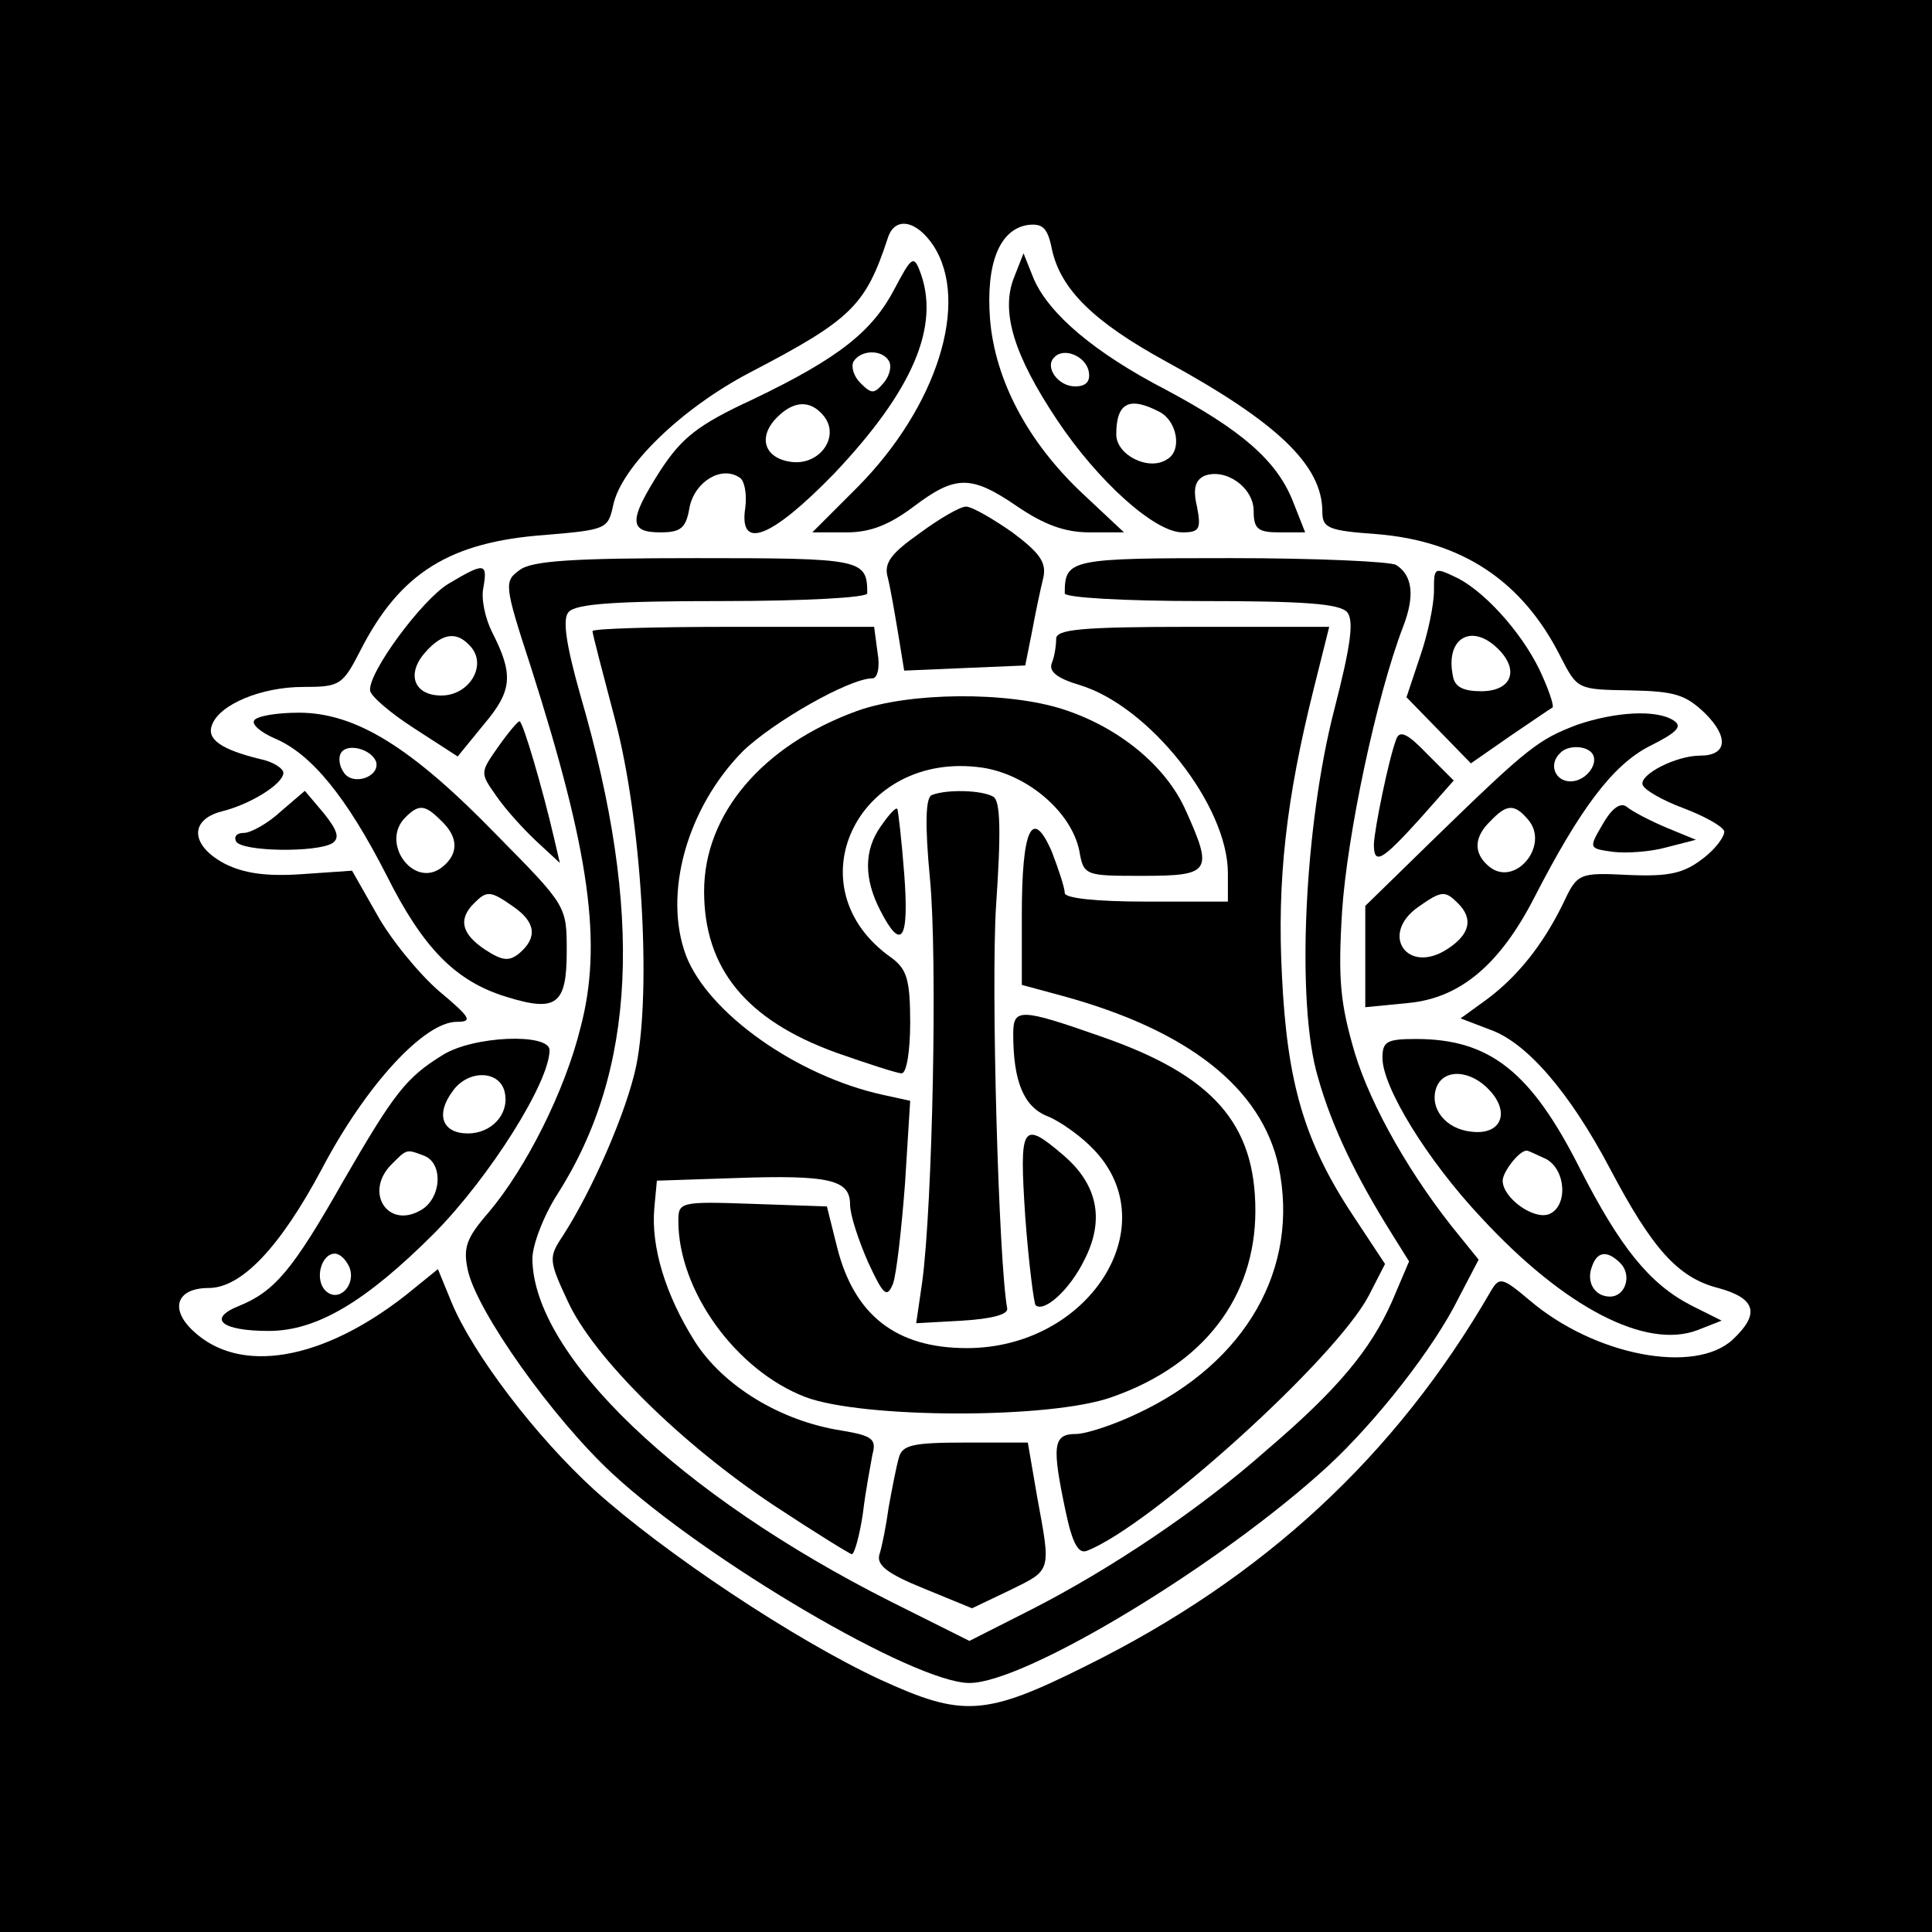 <?xml version="1.0" standalone="no"?>
<!DOCTYPE svg PUBLIC "-//W3C//DTD SVG 20010904//EN"
 "http://www.w3.org/TR/2001/REC-SVG-20010904/DTD/svg10.dtd">
<svg version="1.0" xmlns="http://www.w3.org/2000/svg"
 width="225pt" height="225pt" viewBox="0 0 225 225"
 preserveAspectRatio="xMidYMid meet">

<g transform="translate(0,225) scale(0.1,-0.1)"
fill="#000000" stroke="none">
<path d="M0 1125 l0 -1125 1125 0 1125 0 0 1125 0 1125 -1125 0 -1125 0 0
-1125z m1087 839 c43 -66 4 -188 -88 -281 l-53 -53 40 0 c28 0 50 9 78 30 49
37 67 37 121 0 31 -21 55 -30 84 -30 l40 0 -48 45 c-64 60 -102 132 -108 203
-5 65 11 105 44 110 17 2 23 -3 28 -28 10 -47 49 -85 133 -131 130 -71 182
-121 182 -175 0 -19 7 -22 63 -26 100 -8 170 -55 214 -142 20 -39 20 -39 81
-40 53 -1 65 -5 88 -27 28 -28 25 -49 -6 -49 -28 0 -71 -22 -67 -34 2 -6 23
-18 47 -27 24 -9 46 -21 48 -27 1 -5 -9 -20 -25 -32 -22 -17 -39 -21 -86 -19
-59 3 -60 2 -77 -34 -23 -47 -53 -85 -90 -112 l-29 -21 34 -13 c43 -15 93 -73
140 -162 49 -93 79 -127 126 -139 44 -12 49 -30 17 -60 -44 -41 -161 -19 -237
46 -32 27 -35 27 -45 10 -111 -192 -265 -334 -471 -436 -118 -59 -144 -60
-240 -16 -99 46 -251 147 -333 221 -68 62 -141 158 -166 218 l-16 39 -37 -30
c-98 -77 -194 -93 -248 -42 -28 26 -19 50 18 50 38 0 83 47 132 139 51 97 119
171 157 171 19 0 16 5 -21 36 -23 20 -56 60 -72 89 l-29 51 -58 -4 c-42 -3
-68 1 -90 12 -40 21 -42 51 -4 61 33 8 72 32 72 45 0 5 -12 13 -27 16 -45 11
-63 23 -56 40 9 24 58 44 106 44 43 0 46 2 67 43 46 90 104 126 215 134 71 6
73 7 79 34 9 45 79 113 159 155 119 62 135 78 161 157 8 25 33 21 53 -9z"/>
<path d="M1042 1914 c-26 -50 -65 -81 -165 -129 -65 -30 -83 -45 -108 -83 -37
-58 -37 -72 0 -72 24 0 30 5 34 29 6 30 37 49 58 35 6 -3 9 -19 7 -35 -8 -51
30 -36 103 39 92 97 125 173 100 237 -7 18 -10 15 -29 -21z m-7 -84 c4 -6 1
-18 -6 -26 -11 -13 -14 -13 -27 0 -8 8 -11 19 -8 25 9 14 33 14 41 1z m-76
-64 c20 -24 -4 -58 -37 -54 -32 4 -40 29 -17 52 20 20 39 20 54 2z"/>
<path d="M1181 1927 c-16 -40 0 -91 50 -166 48 -72 114 -131 146 -131 20 0 22
4 17 30 -5 21 -2 31 9 36 25 9 57 -14 57 -41 0 -21 5 -25 30 -25 l30 0 -15 38
c-19 46 -59 81 -147 128 -83 43 -136 88 -154 129 l-12 30 -11 -28z m87 -110
c2 -11 -3 -17 -16 -17 -20 0 -36 23 -24 34 11 12 37 1 40 -17z m83 -47 c20
-11 26 -45 8 -55 -21 -14 -59 5 -59 29 0 37 15 45 51 26z"/>
<path d="M1071 1629 c-34 -24 -42 -35 -37 -52 3 -12 8 -41 12 -65 l7 -43 70 3
71 3 8 40 c4 22 10 50 13 62 4 18 -4 29 -36 53 -23 16 -47 30 -54 30 -7 0 -31
-14 -54 -31z"/>
<path d="M605 1586 c-18 -13 -18 -17 13 -112 69 -216 84 -323 58 -421 -18 -73
-63 -163 -107 -215 -26 -30 -30 -41 -24 -68 11 -48 98 -171 168 -236 109 -101
352 -244 416 -244 65 0 293 138 418 253 56 52 123 137 152 196 l23 44 -21 26
c-57 69 -104 152 -123 214 -17 58 -20 85 -15 166 6 89 40 250 71 331 14 36 11
60 -8 72 -6 4 -93 8 -192 8 -188 0 -194 -1 -194 -41 0 -5 69 -9 159 -9 120 0
161 -3 170 -13 8 -10 4 -39 -15 -113 -35 -135 -45 -343 -19 -429 16 -57 44
-115 86 -182 l20 -32 -20 -47 c-25 -56 -63 -102 -145 -172 -80 -71 -184 -140
-274 -186 l-73 -37 -92 46 c-246 124 -416 287 -417 399 0 16 13 50 29 75 92
144 101 327 27 581 -17 60 -21 89 -14 97 8 10 56 13 179 13 96 0 169 4 169 9
0 40 -6 41 -199 41 -144 0 -192 -3 -206 -14z"/>
<path d="M522 1570 c-31 -19 -93 -103 -91 -124 0 -6 23 -26 51 -44 l51 -33 31
38 c33 39 34 58 9 107 -8 16 -13 39 -10 52 5 29 1 29 -41 4z m27 -74 c18 -22
-3 -56 -35 -56 -32 0 -41 25 -19 50 21 24 38 25 54 6z"/>
<path d="M1670 1562 c0 -16 -7 -50 -16 -76 l-16 -48 37 -38 38 -39 46 32 c25
17 47 32 49 33 2 1 -3 17 -11 35 -19 45 -63 96 -98 115 -29 14 -29 14 -29 -14z
m75 -68 c25 -25 15 -49 -20 -49 -21 0 -31 5 -33 18 -9 44 22 62 53 31z"/>
<path d="M690 1515 c0 -3 12 -49 26 -102 31 -116 43 -314 25 -404 -11 -53 -51
-145 -86 -199 -16 -24 -16 -28 6 -75 30 -66 133 -167 240 -238 47 -31 89 -57
91 -57 3 0 9 21 13 48 3 26 9 56 11 68 5 18 0 22 -36 28 -71 11 -138 52 -171
104 -34 54 -51 110 -47 155 l3 32 90 3 c112 4 135 -2 135 -31 0 -12 10 -42 21
-67 18 -39 22 -42 29 -25 4 11 10 64 14 117 l6 96 -32 7 c-100 22 -203 95
-229 162 -27 72 1 172 66 238 35 34 124 85 151 85 6 0 9 13 6 30 l-4 30 -164
0 c-90 0 -164 -2 -164 -5z"/>
<path d="M1230 1506 c0 -8 -2 -21 -5 -28 -4 -10 6 -18 33 -26 81 -25 172 -140
172 -219 l0 -33 -95 0 c-59 0 -95 4 -95 10 0 6 -7 27 -15 48 -23 53 -35 27
-35 -74 l0 -81 48 -13 c146 -40 231 -107 251 -198 25 -119 -38 -229 -164 -288
-27 -13 -60 -24 -72 -24 -27 0 -28 -14 -12 -90 8 -38 15 -50 25 -46 74 29 289
223 328 297 l19 37 -37 56 c-57 86 -77 155 -83 279 -6 112 5 207 37 335 l18
72 -159 0 c-131 0 -159 -3 -159 -14z"/>
<path d="M998 1422 c-110 -40 -178 -120 -178 -210 0 -90 49 -150 154 -188 37
-13 71 -24 76 -24 6 0 10 27 10 59 0 50 -4 62 -21 75 -118 82 -40 243 105 222
53 -8 104 -52 113 -97 5 -29 7 -29 74 -29 79 0 82 5 50 76 -23 52 -78 97 -143
118 -65 21 -179 20 -240 -2z"/>
<path d="M296 1411 c-3 -5 8 -14 24 -21 43 -18 84 -69 130 -159 43 -86 81
-124 140 -142 58 -18 70 -9 70 53 0 53 0 53 -82 136 -99 102 -164 142 -230
142 -26 0 -49 -4 -52 -9z m142 -48 c5 -18 -28 -29 -38 -12 -5 7 -6 17 -3 22 7
12 35 5 41 -10z m76 -69 c20 -19 20 -38 2 -53 -33 -28 -74 27 -44 57 16 16 23
15 42 -4z m84 -100 c26 -18 28 -36 7 -54 -12 -10 -20 -9 -40 4 -27 18 -32 35
-13 54 15 15 19 15 46 -4z"/>
<path d="M1837 1406 c-45 -17 -57 -26 -164 -130 l-83 -81 0 -59 0 -59 51 5
c60 6 106 45 146 123 53 103 91 154 134 176 32 16 39 23 28 30 -20 13 -68 10
-112 -5z m16 -32 c11 -11 -5 -34 -24 -34 -18 0 -26 20 -12 33 8 9 28 9 36 1z
m-73 -79 c25 -30 -16 -79 -46 -54 -18 15 -18 34 2 53 19 20 28 20 44 1z m-82
-97 c18 -18 14 -36 -12 -53 -47 -31 -80 17 -34 49 27 19 31 19 46 4z"/>
<path d="M580 1380 c-21 -30 -21 -30 -2 -57 11 -16 32 -39 47 -53 l27 -25 -7
30 c-13 56 -36 135 -40 135 -2 0 -13 -13 -25 -30z"/>
<path d="M1626 1389 c-9 -24 -25 -103 -26 -122 0 -25 9 -20 55 31 l38 43 -31
31 c-23 24 -32 28 -36 17z"/>
<path d="M327 1305 c-15 -14 -35 -25 -43 -25 -8 0 -12 -4 -9 -10 7 -12 94 -13
112 -2 9 6 6 15 -10 35 l-22 26 -28 -24z"/>
<path d="M1085 1324 c-7 -3 -8 -34 -2 -97 9 -93 3 -381 -9 -470 l-7 -48 54 3
c33 2 53 7 52 14 -10 55 -19 374 -13 469 6 87 5 122 -3 127 -13 8 -55 9 -72 2z"/>
<path d="M1867 1291 c-17 -29 -17 -29 11 -33 16 -2 44 0 62 5 l35 9 -34 14
c-19 8 -40 19 -46 24 -7 6 -17 0 -28 -19z"/>
<path d="M1026 1288 c-20 -28 -20 -61 -1 -98 25 -49 34 -35 28 43 -3 39 -7 73
-8 75 -2 2 -10 -7 -19 -20z"/>
<path d="M1180 1046 c0 -55 12 -85 40 -96 15 -6 40 -24 54 -39 85 -89 -6 -231
-148 -231 -82 0 -131 38 -151 117 l-12 48 -87 3 c-84 3 -86 2 -86 -20 0 -81
67 -174 148 -205 66 -25 285 -26 357 0 106 37 167 116 167 217 0 102 -50 158
-180 203 -94 33 -102 33 -102 3z"/>
<path d="M515 1021 c-42 -26 -56 -44 -115 -146 -59 -104 -80 -129 -122 -146
-37 -15 -20 -29 35 -29 56 0 113 34 193 114 65 66 134 176 134 213 0 20 -89
17 -125 -6z m73 -44 c5 -25 -16 -47 -43 -47 -30 0 -38 22 -18 49 18 26 56 25
61 -2z m-94 -73 c23 -9 20 -51 -5 -64 -38 -21 -65 22 -33 54 18 18 17 18 38
10z m-87 -130 c8 -21 -13 -42 -28 -27 -13 13 -5 43 11 43 6 0 13 -7 17 -16z"/>
<path d="M1610 1018 c0 -34 52 -119 115 -186 97 -105 192 -154 252 -131 l28
11 -36 18 c-48 25 -82 67 -129 159 -57 113 -105 151 -191 151 -34 0 -39 -3
-39 -22z m125 -38 c24 -26 13 -52 -21 -48 -31 3 -50 28 -41 52 9 22 40 20 62
-4z m66 -80 c23 -13 25 -55 3 -64 -18 -7 -54 19 -54 39 0 10 19 35 28 35 2 0
12 -5 23 -10z m86 -121 c14 -14 6 -39 -12 -39 -18 0 -28 17 -21 35 6 18 18 19
33 4z"/>
<path d="M1194 833 c4 -54 10 -100 12 -103 10 -9 40 18 57 53 24 47 15 88 -25
122 -48 41 -51 35 -44 -72z"/>
<path d="M1047 553 c-3 -10 -8 -36 -12 -58 -3 -22 -8 -47 -11 -56 -3 -12 10
-22 52 -39 l56 -23 44 21 c49 24 48 21 32 108 l-11 64 -73 0 c-61 0 -73 -3
-77 -17z"/>
</g>
</svg>

